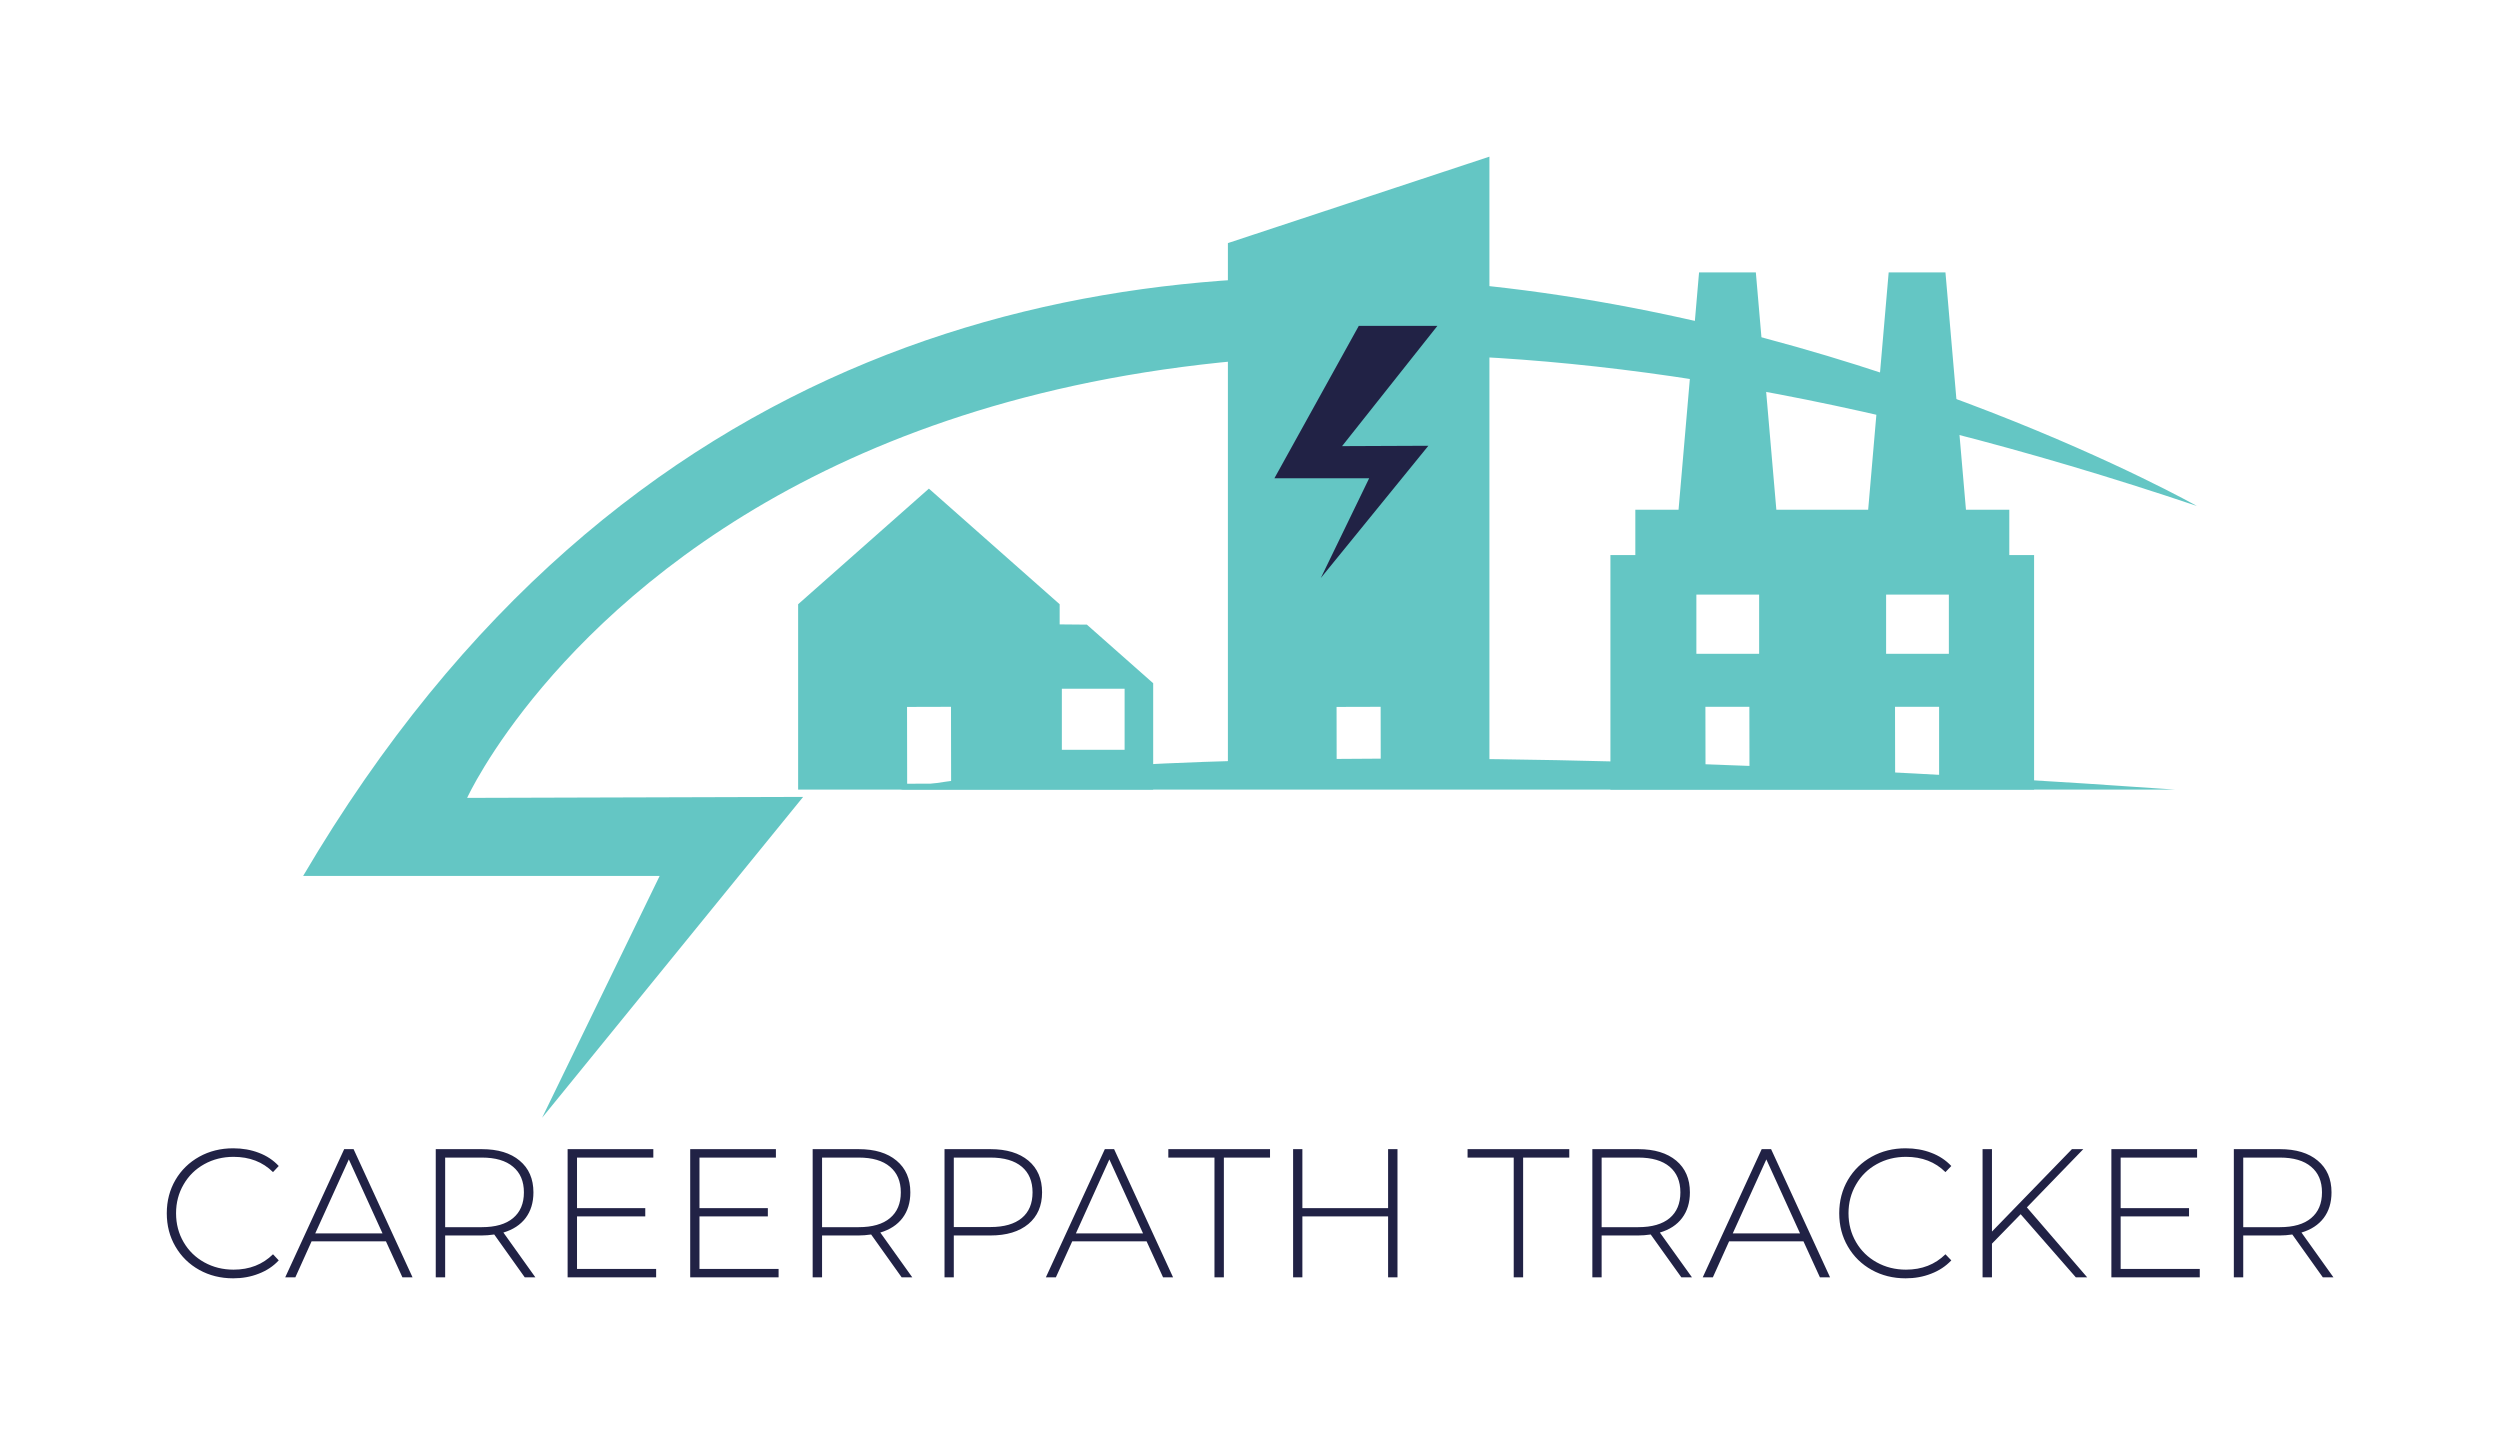 <svg xmlns="http://www.w3.org/2000/svg" version="1.1" xmlns:xlink="http://www.w3.org/1999/xlink" xmlns:svgjs="http://svgjs.dev/svgjs" viewBox="0 0 20.476 11.753"><g transform="matrix(1,0,0,1,1.283,9.405)"><g><path d=" M 0.349 0.996 Q 0.225 0.927 0.154 0.805 Q 0.083 0.684 0.083 0.532 Q 0.083 0.381 0.154 0.259 Q 0.225 0.138 0.349 0.069 Q 0.473 -2.220446049250313e-16 0.627 -2.220446049250313e-16 Q 0.741 -2.220446049250313e-16 0.837 0.037 Q 0.933 0.073 1 0.145 L 0.953 0.195 Q 0.827 0.07 0.63 0.07 Q 0.498 0.07 0.39 0.13 Q 0.282 0.19 0.221 0.296 Q 0.159 0.402 0.159 0.532 Q 0.159 0.663 0.221 0.769 Q 0.282 0.874 0.39 0.934 Q 0.498 0.994 0.63 0.994 Q 0.825 0.994 0.953 0.868 L 1 0.918 Q 0.933 0.99 0.836 1.027 Q 0.74 1.065 0.627 1.065 Q 0.473 1.065 0.349 0.996 M 1.878 0.762 L 1.269 0.762 L 1.136 1.057 L 1.053 1.057 L 1.536 0.007 L 1.613 0.007 L 2.096 1.057 L 2.013 1.057 L 1.878 0.762 M 1.85 0.697 L 1.574 0.091 L 1.299 0.697 L 1.85 0.697 M 3.015 1.057 L 2.765 0.706 Q 2.709 0.714 2.663 0.714 L 2.363 0.714 L 2.363 1.057 L 2.286 1.057 L 2.286 0.007 L 2.663 0.007 Q 2.861 0.007 2.973 0.101 Q 3.086 0.195 3.086 0.361 Q 3.086 0.486 3.022 0.571 Q 2.958 0.655 2.84 0.69 L 3.102 1.057 L 3.015 1.057 M 2.663 0.646 Q 2.831 0.646 2.919 0.572 Q 3.008 0.498 3.008 0.361 Q 3.008 0.225 2.919 0.151 Q 2.831 0.076 2.663 0.076 L 2.363 0.076 L 2.363 0.646 L 2.663 0.646 M 4.091 0.988 L 4.091 1.057 L 3.366 1.057 L 3.366 0.007 L 4.068 0.007 L 4.068 0.076 L 3.443 0.076 L 3.443 0.49 L 4.002 0.49 L 4.002 0.558 L 3.443 0.558 L 3.443 0.988 L 4.091 0.988 M 5.094 0.988 L 5.094 1.057 L 4.37 1.057 L 4.37 0.007 L 5.072 0.007 L 5.072 0.076 L 4.446 0.076 L 4.446 0.49 L 5.006 0.49 L 5.006 0.558 L 4.446 0.558 L 4.446 0.988 L 5.094 0.988 M 6.102 1.057 L 5.852 0.706 Q 5.796 0.714 5.75 0.714 L 5.45 0.714 L 5.45 1.057 L 5.373 1.057 L 5.373 0.007 L 5.75 0.007 Q 5.948 0.007 6.06 0.101 Q 6.173 0.195 6.173 0.361 Q 6.173 0.486 6.109 0.571 Q 6.045 0.655 5.927 0.69 L 6.189 1.057 L 6.102 1.057 M 5.75 0.646 Q 5.918 0.646 6.006 0.572 Q 6.095 0.498 6.095 0.361 Q 6.095 0.225 6.006 0.151 Q 5.918 0.076 5.75 0.076 L 5.45 0.076 L 5.45 0.646 L 5.75 0.646 M 7.14 0.101 Q 7.252 0.195 7.252 0.361 Q 7.252 0.526 7.14 0.62 Q 7.027 0.714 6.829 0.714 L 6.529 0.714 L 6.529 1.057 L 6.453 1.057 L 6.453 0.007 L 6.829 0.007 Q 7.027 0.007 7.14 0.101 M 7.086 0.571 Q 7.174 0.498 7.174 0.361 Q 7.174 0.225 7.086 0.151 Q 6.997 0.076 6.829 0.076 L 6.529 0.076 L 6.529 0.645 L 6.829 0.645 Q 6.997 0.645 7.086 0.571 M 8.108 0.762 L 7.499 0.762 L 7.365 1.057 L 7.283 1.057 L 7.766 0.007 L 7.842 0.007 L 8.325 1.057 L 8.243 1.057 L 8.108 0.762 M 8.079 0.697 L 7.803 0.091 L 7.529 0.697 L 8.079 0.697 M 8.664 0.076 L 8.286 0.076 L 8.286 0.007 L 9.119 0.007 L 9.119 0.076 L 8.741 0.076 L 8.741 1.057 L 8.664 1.057 L 8.664 0.076 M 10.163 0.007 L 10.163 1.057 L 10.086 1.057 L 10.086 0.558 L 9.384 0.558 L 9.384 1.057 L 9.308 1.057 L 9.308 0.007 L 9.384 0.007 L 9.384 0.49 L 10.086 0.49 L 10.086 0.007 L 10.163 0.007 M 11.115 0.076 L 10.737 0.076 L 10.737 0.007 L 11.57 0.007 L 11.57 0.076 L 11.192 0.076 L 11.192 1.057 L 11.115 1.057 L 11.115 0.076 M 12.488 1.057 L 12.237 0.706 Q 12.182 0.714 12.135 0.714 L 11.835 0.714 L 11.835 1.057 L 11.759 1.057 L 11.759 0.007 L 12.135 0.007 Q 12.333 0.007 12.446 0.101 Q 12.558 0.195 12.558 0.361 Q 12.558 0.486 12.494 0.571 Q 12.431 0.655 12.312 0.69 L 12.575 1.057 L 12.488 1.057 M 12.135 0.646 Q 12.303 0.646 12.392 0.572 Q 12.48 0.498 12.48 0.361 Q 12.48 0.225 12.392 0.151 Q 12.303 0.076 12.135 0.076 L 11.835 0.076 L 11.835 0.646 L 12.135 0.646 M 13.488 0.762 L 12.879 0.762 L 12.746 1.057 L 12.663 1.057 L 13.146 0.007 L 13.223 0.007 L 13.706 1.057 L 13.623 1.057 L 13.488 0.762 M 13.46 0.697 L 13.184 0.091 L 12.909 0.697 L 13.46 0.697 M 14.047 0.996 Q 13.923 0.927 13.852 0.805 Q 13.781 0.684 13.781 0.532 Q 13.781 0.381 13.852 0.259 Q 13.923 0.138 14.047 0.069 Q 14.171 -2.220446049250313e-16 14.325 -2.220446049250313e-16 Q 14.439 -2.220446049250313e-16 14.535 0.037 Q 14.631 0.073 14.699 0.145 L 14.651 0.195 Q 14.525 0.07 14.328 0.07 Q 14.196 0.07 14.088 0.13 Q 13.98 0.19 13.919 0.296 Q 13.857 0.402 13.857 0.532 Q 13.857 0.663 13.919 0.769 Q 13.98 0.874 14.088 0.934 Q 14.196 0.994 14.328 0.994 Q 14.523 0.994 14.651 0.868 L 14.699 0.918 Q 14.631 0.99 14.534 1.027 Q 14.438 1.065 14.325 1.065 Q 14.171 1.065 14.047 0.996 M 15.267 0.54 L 15.032 0.781 L 15.032 1.057 L 14.955 1.057 L 14.955 0.007 L 15.032 0.007 L 15.032 0.682 L 15.687 0.007 L 15.78 0.007 L 15.318 0.484 L 15.812 1.057 L 15.719 1.057 L 15.267 0.54 M 16.734 0.988 L 16.734 1.057 L 16.01 1.057 L 16.01 0.007 L 16.712 0.007 L 16.712 0.076 L 16.086 0.076 L 16.086 0.49 L 16.646 0.49 L 16.646 0.558 L 16.086 0.558 L 16.086 0.988 L 16.734 0.988 M 17.742 1.057 L 17.492 0.706 Q 17.436 0.714 17.39 0.714 L 17.09 0.714 L 17.09 1.057 L 17.013 1.057 L 17.013 0.007 L 17.39 0.007 Q 17.588 0.007 17.7 0.101 Q 17.813 0.195 17.813 0.361 Q 17.813 0.486 17.749 0.571 Q 17.685 0.655 17.567 0.69 L 17.829 1.057 L 17.742 1.057 M 17.39 0.646 Q 17.558 0.646 17.646 0.572 Q 17.735 0.498 17.735 0.361 Q 17.735 0.225 17.646 0.151 Q 17.558 0.076 17.39 0.076 L 17.09 0.076 L 17.09 0.646 L 17.39 0.646" fill="#212245" fill-rule="nonzero"></path></g><g></g><g clip-path="url(#SvgjsClipPath1001)"><g clip-path="url(#bdb7519ad-3523-4314-8927-e4da5ba60a1e16cfa4d8-fa08-4d4d-88ca-2ae88eba743b)"><path d=" M 16.71 -5.261 C 16.71 -5.261 6.403 -11.075 1.2 -2.231 L 1.652 -2.446 L 1.2 -2.231 L 4.12 -2.231 L 3.157 -0.25 L 5.295 -2.878 L 2.543 -2.87 C 2.543 -2.87 5.366 -9.081 16.71 -5.261" fill="#64c6c4" transform="matrix(1,0,0,1,0,0)" fill-rule="nonzero"></path></g><g clip-path="url(#bdb7519ad-3523-4314-8927-e4da5ba60a1e16cfa4d8-fa08-4d4d-88ca-2ae88eba743b)"><path d=" M 8.774 -2.963 L 10.916 -2.963 L 10.916 -8.122 L 8.774 -7.414 Z M 10.025 -3.616 L 10.026 -2.987 L 9.665 -2.986 L 9.664 -3.615 Z" fill="#64c6c4" transform="matrix(1,0,0,1,0,0)" fill-rule="nonzero"></path></g><g clip-path="url(#bdb7519ad-3523-4314-8927-e4da5ba60a1e16cfa4d8-fa08-4d4d-88ca-2ae88eba743b)"><path d=" M 9.846 -6.736 L 10.49 -6.736 L 9.709 -5.751 L 10.416 -5.754 L 9.535 -4.671 L 9.931 -5.488 L 9.155 -5.488 Z" fill="#212245" transform="matrix(1,0,0,1,0,0)" fill-rule="nonzero"></path></g><g clip-path="url(#bdb7519ad-3523-4314-8927-e4da5ba60a1e16cfa4d8-fa08-4d4d-88ca-2ae88eba743b)"><path d=" M 16.53 -2.938 L 6.09 -2.938 C 6.09 -2.938 8.406 -3.509 16.53 -2.938" fill="#64c6c4" transform="matrix(1,0,0,1,0,0)" fill-rule="nonzero"></path></g><g clip-path="url(#bdb7519ad-3523-4314-8927-e4da5ba60a1e16cfa4d8-fa08-4d4d-88ca-2ae88eba743b)"><path d=" M 15.174 -4.859 L 15.174 -5.23 L 14.819 -5.23 L 14.651 -7.174 L 14.186 -7.174 L 14.018 -5.23 L 13.266 -5.23 L 13.098 -7.174 L 12.633 -7.174 L 12.465 -5.23 L 12.111 -5.23 L 12.111 -4.859 L 11.907 -4.859 L 11.907 -2.938 L 15.377 -2.938 L 15.377 -4.859 Z M 12.686 -2.986 L 12.685 -3.616 L 13.045 -3.616 L 13.046 -2.987 Z M 13.125 -4.05 L 12.611 -4.05 L 12.611 -4.535 L 13.125 -4.535 Z M 14.165 -4.535 L 14.679 -4.535 L 14.679 -4.05 L 14.165 -4.05 Z M 14.239 -2.986 L 14.238 -3.616 L 14.599 -3.616 L 14.599 -2.987 Z" fill="#64c6c4" transform="matrix(1,0,0,1,0,0)" fill-rule="nonzero"></path></g><g clip-path="url(#bdb7519ad-3523-4314-8927-e4da5ba60a1e16cfa4d8-fa08-4d4d-88ca-2ae88eba743b)"><path d=" M 7.396 -4.291 L 7.396 -4.456 L 6.325 -5.403 L 5.254 -4.456 L 5.254 -2.938 L 8.162 -2.938 L 8.162 -3.809 L 7.619 -4.289 Z M 6.147 -2.986 L 6.146 -3.615 L 6.506 -3.616 L 6.507 -2.987 Z M 7.928 -3.264 L 7.414 -3.264 L 7.414 -3.764 L 7.928 -3.764 Z" fill="#64c6c4" transform="matrix(1,0,0,1,0,0)" fill-rule="nonzero"></path></g></g></g><defs><clipPath id="SvgjsClipPath1001"><path d=" M 1.2 -8.122 h 15.511 v 7.872 h -15.511 Z"></path></clipPath><clipPath id="bdb7519ad-3523-4314-8927-e4da5ba60a1e16cfa4d8-fa08-4d4d-88ca-2ae88eba743b"><path d=" M 1.093 -8.229 L 16.817 -8.229 L 16.817 -0.143 L 1.093 -0.143 Z"></path></clipPath></defs></svg>